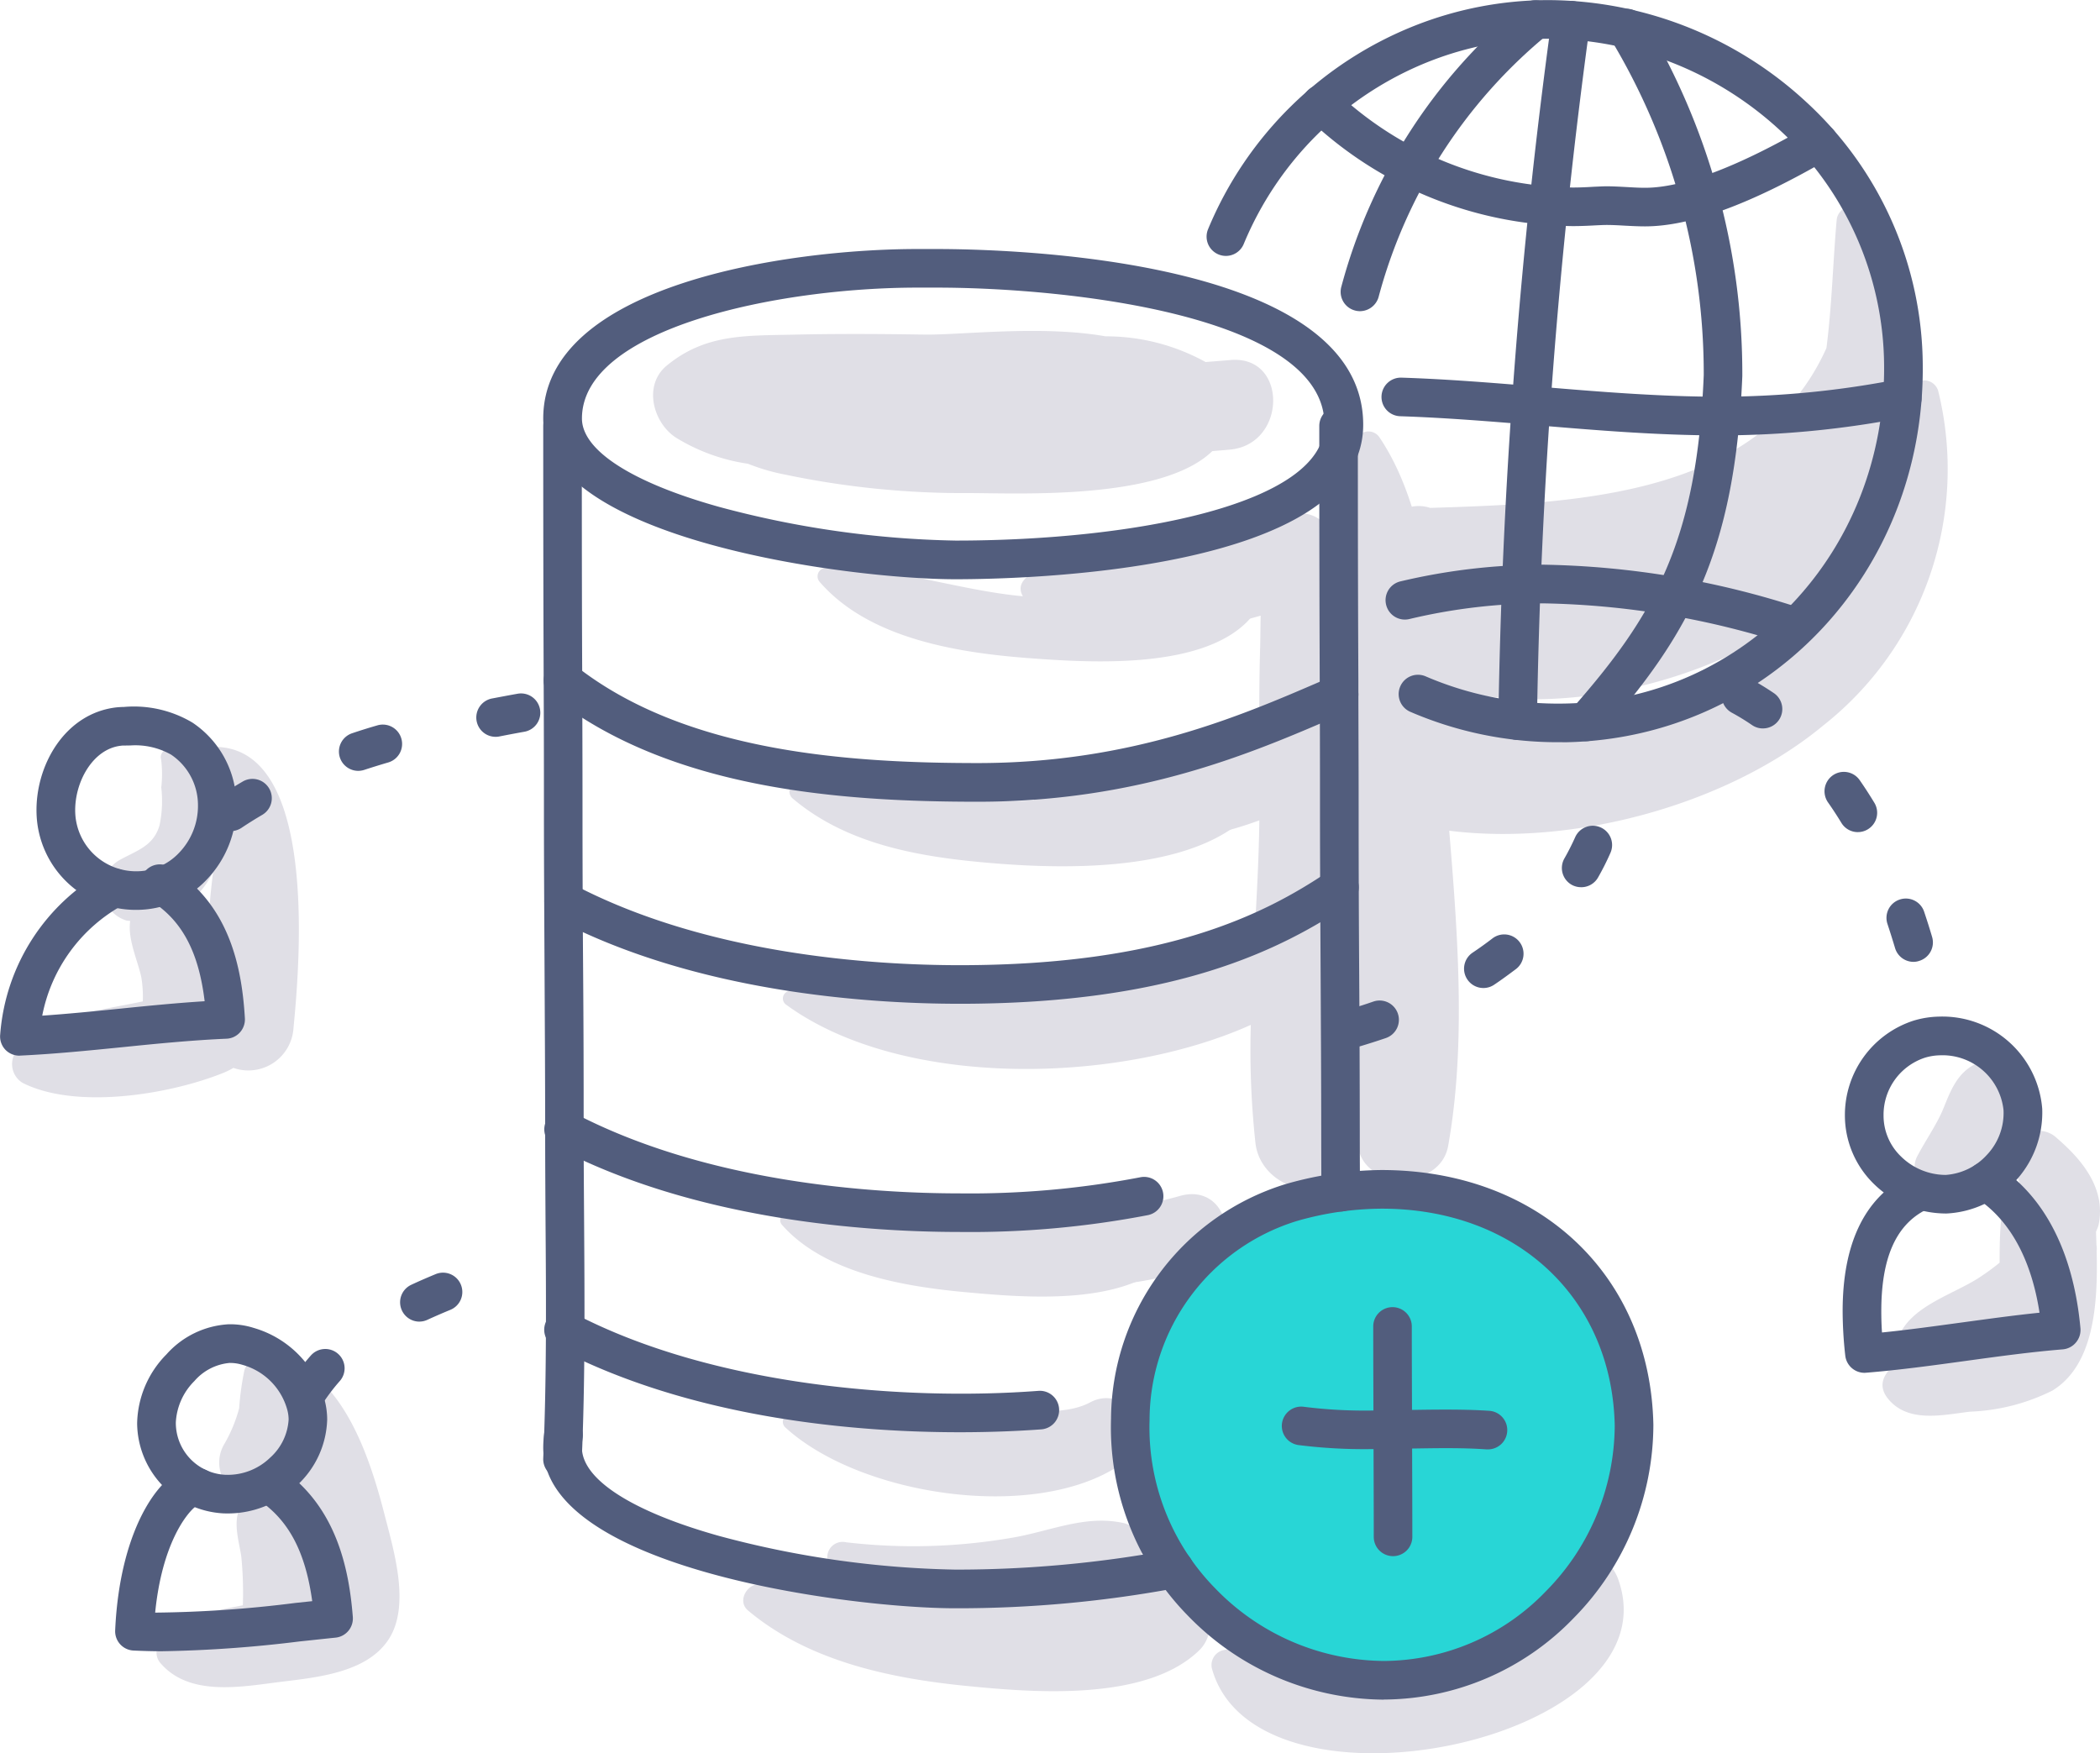 <svg xmlns="http://www.w3.org/2000/svg" width="119.776" height="100" viewBox="0 0 119.776 100"><defs><style>.a{fill:#e0dfe6;}.b{fill:#28d6d6;}.c{fill:#525d7d;}</style></defs><g transform="translate(0)"><g transform="translate(0.689 11.772)"><path class="a" d="M-95.624-400.958c-.095-4,.444-10.48-1.442-14.623a1.905,1.905,0,0,0-1.777-2.465c-1.9-.225-3.369.928-5.175,1.407A46.118,46.118,0,0,1-110.3-415.6c-.654.08-5.32.589-4.427,2.261,1.362,2.54,6.044,2.141,8.444,1.991a22.056,22.056,0,0,0,5.135-.858c-.015.6-.015,1.213-.03,1.812-.045,1.482-.05,2.965-.05,4.447-1.517.419-2.994.983-4.537,1.373-2.381.6-4.861.9-7.182,1.717a1.674,1.674,0,0,0,0,3.2,21.333,21.333,0,0,0,11.723-.873c-.025,2.126-.15,4.317-.269,6.518-4.157,2.016-8.579,2.446-13.186,2.865a.664.664,0,0,0-.329,1.228c4.2,2.321,8.983,2.011,13.32.4a49.325,49.325,0,0,0,.245,7.421c.329,2.67,4.372,3.8,5.1.694C-94.911-387.528-95.475-394.695-95.624-400.958Z" transform="translate(172.363 435.55)"/><path class="a" d="M-104.172-410.208a34.327,34.327,0,0,1-5.849,1.1,22.65,22.65,0,0,0-5.066.609.853.853,0,0,0-.374,1.412c3.134,2.795,8.739,2.251,12.382.858C-100.644-407.159-101.547-410.872-104.172-410.208Z" transform="translate(170.865 466.629)"/><path class="a" d="M-106.881-407.708c-1.208.644-2.865.474-4.2.554a24.342,24.342,0,0,0-4.572.624.968.968,0,0,0,0,1.852c3.254,1.033,7.536,1.847,10.74.334C-102.669-405.4-104.65-408.91-106.881-407.708Z" transform="translate(168.358 475.932)"/><path class="a" d="M-93.223-402.491c-1.891-.7-3.344-.2-5.285.065a5.5,5.5,0,0,0,2.485-1.607,1.434,1.434,0,0,0-.624-2.371c-2.216-.524-4.237.454-6.438.823a32.952,32.952,0,0,1-9.448.259.876.876,0,0,0-.469,1.687,32.412,32.412,0,0,0,4.367,1.353,73.837,73.837,0,0,0-8.884-.654c-.7.02-1.233.983-.619,1.5,3.419,2.875,8.04,3.863,12.4,4.3,3.923.394,10.386.918,13.385-2.071A1.993,1.993,0,0,0-93.223-402.491Z" transform="translate(160.11 481.521)"/><path class="a" d="M-105.672-399.354c-.459-5.9-.319-14.239-3.713-19.294a.756.756,0,0,0-1.362.175c-1.183,3.159-.774,6.683-.679,10,.095,3.279.225,6.553.3,9.827.175,6.7-.469,13.789.5,20.4.379,2.58,4.7,2.505,5.146,0C-104.27-384.981-105.143-392.562-105.672-399.354Z" transform="translate(187.387 431.84)"/><path class="a" d="M-116.541-415.212a.786.786,0,0,0-.429.3,2.819,2.819,0,0,1-.6-.319c-.329-.25-.818.165-.694.534a6.654,6.654,0,0,1,.01,1.607,6.739,6.739,0,0,1-.1,2.171c-.359,1.208-1.328,1.433-2.326,2a1.894,1.894,0,0,0,.444,3.424c.07.01.14.015.21.025-.155,1.038.429,2.251.634,3.209a6.807,6.807,0,0,1,.085,1.377c-2.59.559-5.55.793-7.107,2.71a1.253,1.253,0,0,0,.25,1.937c3.059,1.547,8.4.659,11.449-.569a4.12,4.12,0,0,0,.574-.284,2.58,2.58,0,0,0,3.429-2.281C-110.328-403.288-109.155-417.163-116.541-415.212ZM-117.38-406a5.458,5.458,0,0,0,2.081-2.261c-.07.6-.14,1.168-.175,1.662-.06.908-.13,1.822-.195,2.74a6.365,6.365,0,0,0-.509-.858A7.274,7.274,0,0,0-117.38-406Z" transform="translate(126.763 446.23)"/><path class="a" d="M-112.078-399.422c-.689-2.7-1.782-6.144-3.963-7.975a1.362,1.362,0,0,0-1.777-.08,2.229,2.229,0,0,0-.908-.818.949.949,0,0,0-1.367.559,15.936,15.936,0,0,0-.3,2.166,8.3,8.3,0,0,1-.853,2.051,2.055,2.055,0,0,0,0,2.086,2.048,2.048,0,0,0,1.238.948c.075.015.155.02.235.03a1.041,1.041,0,0,0-.449.374c-.6.818-.185,2.051-.05,2.954a20.979,20.979,0,0,1,.09,2.795c-.679.13-1.233.24-1.482.309-1.417.4-2.445.674-3.319,1.917a.928.928,0,0,0,.14,1.113c1.572,1.787,4.327,1.353,6.458,1.073s5.205-.459,6.518-2.47C-110.615-394.307-111.564-397.416-112.078-399.422Zm-6.982-1.063a1.889,1.889,0,0,0,1.3-.823c.045.21.085.419.125.629.085.459.17.923.255,1.387A4.013,4.013,0,0,0-119.06-400.486Z" transform="translate(133.344 474.125)"/><path class="a" d="M-89.562-408.032a1.1,1.1,0,0,0-2.031.549c-.035.988.03,2.1-.08,3.149a2.868,2.868,0,0,0-.893.489c-1.637,1.3-1.627,3.339-2.915,4.941a11.384,11.384,0,0,1-5.62,3.623,11.811,11.811,0,0,1-7.841-.3c-1.3-.5-2.385-1.318-3.8-1.417a.4.4,0,0,0-.374.284c-.739,2.221,1.1,4.172,2.875,5.345a6.231,6.231,0,0,0-1.288.165.871.871,0,0,0-.6,1.058c2.535,9.053,26.316,4.162,23.2-5.016a2.525,2.525,0,0,0-.918-1.277,7.013,7.013,0,0,0,1.647-4.332c.02-.06.05-.115.065-.175C-87.331-403.456-88.214-405.916-89.562-408.032Z" transform="translate(180.569 473.566)"/><path class="a" d="M-93.174-406.068l.01-.065a1.2,1.2,0,0,0-.02-.234c-.015-.514-.035-1.008-.05-1.457a2.8,2.8,0,0,0-1.981-2.6,2.269,2.269,0,0,0-1.432,0,2.792,2.792,0,0,0-1.976,2.6c-.075.818-.085,1.642-.085,2.46a13.283,13.283,0,0,1-1.293.933c-1.367.843-3.434,1.487-4.272,2.909a1.225,1.225,0,0,0,.255,1.507c-1.078.639-1.862,1.492-1,2.475,1.143,1.318,3.064.863,4.616.674a11.463,11.463,0,0,0,4.7-1.2C-93.268-399.55-93.1-403.159-93.174-406.068Z" transform="translate(212.069 465.614)"/><path class="a" d="M-96.9-407.392a1.488,1.488,0,0,0-2.206.14,3.563,3.563,0,0,0,.309-3.518,2.166,2.166,0,0,0-2.925-.764c-1.118.649-1.422,1.991-1.827,2.82-.389.8-.893,1.532-1.308,2.321a1.305,1.305,0,0,0,1.113,1.941,5.668,5.668,0,0,0,4.437-2.485,1.662,1.662,0,0,0,.015,1.387c.514,1.148.379,2.55,1.168,3.578a2.018,2.018,0,0,0,1.956.938,1.955,1.955,0,0,0,1.637-1.407C-94.1-404.5-95.44-406.135-96.9-407.392Z" transform="translate(213.536 460.544)"/><path class="a" d="M-78.447-411.055a.839.839,0,0,0-1.607,0c-.08.359-.165.719-.265,1.078a21.3,21.3,0,0,0-2.475-11.214c-.389-.729-1.377-.324-1.442.389-.21,2.351-.269,4.866-.584,7.306-3.808,8.484-14.229,8.854-22.6,9.118-2.615-.868-5.44,3.838-2.964,5.535A2.7,2.7,0,0,0-109.1-395.1c5.749,2.969,14.553,1.617,20.577-1.8-.155.13-.314.264-.474.389-5.63,4.362-12.212,3.439-18.805,4.192-3.144.36-4.4,5.086-.808,5.944,7.556,1.812,17.647-.644,23.611-5.595A18.616,18.616,0,0,0-78.447-411.055Z" transform="translate(188.304 421.576)"/><path class="a" d="M-86.516-418.492c-.469.04-.938.075-1.407.115a11.735,11.735,0,0,0-5.709-1.467c-3.513-.624-7.955-.11-10.031-.1-.2,0-.429,0-.679-.005-2.376-.035-4.746-.045-7.117.01-2.76.06-5.021-.035-7.207,1.771-1.357,1.133-.759,3.264.529,4.1a10.792,10.792,0,0,0,4.112,1.492,11.549,11.549,0,0,0,2.121.619,49.483,49.483,0,0,0,10.466,1.053c2.815,0,10.99.429,13.894-2.391.344-.035.689-.055,1.028-.09C-83.277-413.7-83.232-418.786-86.516-418.492Z" transform="translate(155.998 427.256)"/><path class="a" d="M-96.178-409.491c-3.064-1.368-6.733.04-10.026.18-3.843.165-7.621-.874-11.384-.7a.4.4,0,0,0-.284.684c2.421,2.735,6.957,3.5,10.426,3.818,3.444.319,8.893.774,11.559-1.732A1.443,1.443,0,0,0-96.178-409.491Z" transform="translate(161.802 467.439)"/><path class="a" d="M-91.088-413.06c-4.591.9-8.8,2.381-13.54,2.66-4.312.25-8.634-.534-12.906-.254a.432.432,0,0,0-.22.8c7.062,5.146,20.786,4.492,28.143.3C-87.639-410.669-89.017-413.469-91.088-413.06Z" transform="translate(161.923 455.402)"/><path class="a" d="M-93.372-415.021c-3.948-.2-7.99,1.308-12.043,1.283-4.013-.02-7.92-1.188-11.918-1.108a.549.549,0,0,0-.384.928c3.219,2.75,7.546,3.409,11.658,3.738,4.023.319,10.006.379,13.455-2.011A1.532,1.532,0,0,0-93.372-415.021Z" transform="translate(162.205 447.661)"/><path class="a" d="M-93.3-416.455c-1.7-.549-2.7-.125-4.467.2a32.705,32.705,0,0,1-7.087.5c-4.112-.16-8.165-1.817-12.242-1.682a.479.479,0,0,0-.334.809c2.81,3.234,7.88,4.032,11.943,4.337,3.593.27,10.116.669,12.667-2.341A1.105,1.105,0,0,0-93.3-416.455Z" transform="translate(163.504 438.06)"/><path class="a" d="M-99.535-407.759c-2.994-.245-6.039.769-9.088.774-2.994,0-5.929-.684-8.9-.689a.434.434,0,0,0-.3.734c4.227,3.9,14.184,5.445,19.1,2.171A1.618,1.618,0,0,0-99.535-407.759Z" transform="translate(161.905 476.567)"/></g><circle class="b" cx="14.308" cy="14.308" r="14.308" transform="translate(64.027 67.353)"/><g transform="translate(30.984 14.204)"><path class="c" d="M-97.177-402.254c-6.029,0-23.516-2.256-23.516-9.168,0-7.646,13.959-9.667,21.34-9.667h1.073c4.067,0,24.355.479,24.355,10.021C-73.925-402.678-93.294-402.254-97.177-402.254Zm-1.1-16.634h-1.073c-7.945,0-19.135,2.316-19.135,7.466,0,1.812,2.845,3.648,7.806,5.036a55.447,55.447,0,0,0,13.5,1.927c10.136,0,21.046-2.066,21.046-6.608C-76.131-417.256-90.619-418.888-98.28-418.888Z" transform="translate(120.693 421.089)"/></g><g transform="translate(30.984 80.75)"><path class="c" d="M-97.177-396.771c-6.029,0-23.516-2.261-23.516-9.168a6.315,6.315,0,0,1,.065-.878,1.1,1.1,0,0,1,1.258-.923,1.1,1.1,0,0,1,.923,1.258,3.206,3.206,0,0,0-.04.544c0,1.807,2.845,3.643,7.806,5.036a55.446,55.446,0,0,0,13.5,1.926A66.918,66.918,0,0,0-84.924-400.1a1.1,1.1,0,0,1,1.3.858,1.1,1.1,0,0,1-.858,1.3A68.054,68.054,0,0,1-97.177-396.771Z" transform="translate(120.693 407.755)"/></g><g transform="translate(30.983 23.197)"><path class="c" d="M-119.589-358.156h-.05a1.1,1.1,0,0,1-1.053-1.148c.195-4.412.165-9.113.13-13.66-.01-1.7-.02-3.389-.02-5.041,0-3.049-.02-6.094-.035-9.138s-.035-6.094-.035-9.138c0-3.184-.005-5.115-.015-7.346-.01-3.03-.025-6.6-.025-14.563a1.1,1.1,0,0,1,1.1-1.1,1.1,1.1,0,0,1,1.1,1.1c0,7.96.01,11.529.025,14.553.005,2.231.015,4.172.015,7.356q0,4.559.035,9.123t.03,9.153c0,1.647.015,3.329.025,5.026.03,4.577.065,9.308-.135,13.77A1.1,1.1,0,0,1-119.589-358.156Z" transform="translate(120.693 419.287)"/></g><g transform="translate(75.242 23.197)"><path class="c" d="M-110.6-373.382a1.1,1.1,0,0,1-1.1-1.093q-.008-1.781-.01-3.528c0-3.049-.02-6.094-.035-9.138s-.035-6.094-.035-9.138c0-3.184-.005-5.115-.015-7.346-.01-3.03-.025-6.6-.025-14.563a1.1,1.1,0,0,1,1.1-1.1,1.1,1.1,0,0,1,1.1,1.1c0,7.96.015,11.529.03,14.553,0,2.231.015,4.172.015,7.356q0,4.559.03,9.123t.035,9.153q0,1.737.015,3.514A1.1,1.1,0,0,1-110.6-373.382Z" transform="translate(111.825 419.287)"/></g><g transform="translate(31.009 37.71)"><path class="c" d="M-95.924-408.359c-7.776,0-17.567-.689-24.345-6.054a1.1,1.1,0,0,1-.18-1.547,1.1,1.1,0,0,1,1.547-.179c6.248,4.941,15.561,5.574,22.977,5.574,8.759,0,14.992-2.69,19.544-4.656l.624-.27a1.1,1.1,0,0,1,1.447.574,1.1,1.1,0,0,1-.574,1.447l-.624.27C-80.238-411.159-86.711-408.359-95.924-408.359Z" transform="translate(120.688 416.379)"/></g><g transform="translate(31.041 49.509)"><path class="c" d="M-96.992-406.27c-5.175,0-15.057-.634-23.1-4.881a1.1,1.1,0,0,1-.459-1.487,1.1,1.1,0,0,1,1.487-.459c7.626,4.022,17.1,4.626,22.074,4.626,11.643,0,17.363-2.865,21.046-5.355a1.105,1.105,0,0,1,1.532.294A1.106,1.106,0,0,1-74.709-412C-78.656-409.334-84.75-406.27-96.992-406.27Z" transform="translate(120.682 414.015)"/></g><g transform="translate(31.041 63.314)"><path class="c" d="M-96.992-404.293c-5.175,0-15.057-.634-23.1-4.881a1.1,1.1,0,0,1-.459-1.487,1.1,1.1,0,0,1,1.487-.459c7.626,4.022,17.1,4.626,22.074,4.626a51.39,51.39,0,0,0,10.3-.918,1.1,1.1,0,0,1,1.3.858,1.1,1.1,0,0,1-.858,1.3A53.554,53.554,0,0,1-96.992-404.293Z" transform="translate(120.682 411.249)"/></g><g transform="translate(31.041 74.744)"><path class="c" d="M-96.987-402.009c-5.9,0-15.317-.759-23.107-4.871a1.1,1.1,0,0,1-.459-1.492,1.1,1.1,0,0,1,1.487-.459c7.915,4.177,18.915,5.041,26.566,4.462a1.1,1.1,0,0,1,1.183,1.013,1.1,1.1,0,0,1-1.013,1.183C-93.324-402.1-94.946-402.009-96.987-402.009Z" transform="translate(120.682 408.958)"/></g><g transform="translate(63.362 66.736)"><path class="c" d="M-98.677-380.354a15.672,15.672,0,0,1-11.134-4.786,15.317,15.317,0,0,1-4.387-11.234,14.092,14.092,0,0,1,9.922-13.375,20.158,20.158,0,0,1,5.5-.813c8.968,0,15.332,5.969,15.511,14.523A15.742,15.742,0,0,1-87.817-385a15.114,15.114,0,0,1-10.795,4.641Zm-4.991-27.279A11.9,11.9,0,0,0-112-396.309a13.1,13.1,0,0,0,3.763,9.627,13.5,13.5,0,0,0,9.612,4.122,12.9,12.9,0,0,0,9.228-3.973,13.527,13.527,0,0,0,3.928-9.458c-.155-7.286-5.615-12.367-13.285-12.367A17.746,17.746,0,0,0-103.668-407.634Z" transform="translate(114.205 410.563)"/></g><g transform="translate(78.321 74.552)"><path class="c" d="M-110.075-394.788a1.1,1.1,0,0,1-1.1-1.1c0-2.006-.01-4-.015-5.994s-.015-4-.015-6.009a1.1,1.1,0,0,1,1.1-1.1,1.1,1.1,0,0,1,1.1,1.1c0,2.011.01,4,.015,6s.015,3.993.015,6A1.1,1.1,0,0,1-110.075-394.788Z" transform="translate(111.208 408.997)"/></g><g transform="translate(73.111 80.232)"><path class="c" d="M-100.5-405.42h-.075c-.7-.05-1.442-.07-2.336-.07-.714,0-1.422.015-2.131.025-.729.015-1.452.03-2.176.03a30.071,30.071,0,0,1-4.077-.23,1.1,1.1,0,0,1-.948-1.238A1.106,1.106,0,0,1-111-407.85a27.5,27.5,0,0,0,3.788.215c.714,0,1.422-.015,2.131-.03.724-.015,1.447-.025,2.176-.025.943,0,1.737.02,2.485.07a1.1,1.1,0,0,1,1.023,1.173A1.1,1.1,0,0,1-100.5-405.42Z" transform="translate(112.252 407.859)"/></g><g transform="translate(68.814)"><path class="c" d="M-93.04-381.6a21.2,21.2,0,0,1-8.444-1.732,1.1,1.1,0,0,1-.579-1.447,1.1,1.1,0,0,1,1.447-.579,19.1,19.1,0,0,0,7.97,1.552c10.276-.2,18.266-8.669,18.181-19.269A18.383,18.383,0,0,0-80.4-416.5a19.662,19.662,0,0,0-13.31-5.225,18.558,18.558,0,0,0-6.693,1.293,19.016,19.016,0,0,0-10.585,10.411,1.1,1.1,0,0,1-1.437.6,1.1,1.1,0,0,1-.6-1.437,21.229,21.229,0,0,1,11.818-11.624,20.792,20.792,0,0,1,7.481-1.447h.155a21.791,21.791,0,0,1,14.668,5.814,20.53,20.53,0,0,1,6.643,15.027c.095,11.823-8.839,21.26-20.342,21.49C-92.751-381.6-92.9-381.6-93.04-381.6Z" transform="translate(113.113 423.935)"/></g><g transform="translate(85.458 0.05)"><path class="c" d="M-108.675-381.768a1.108,1.108,0,0,1-1.1-1.123,330.178,330.178,0,0,1,3.054-40.085,1.105,1.105,0,0,1,1.243-.938,1.1,1.1,0,0,1,.938,1.248,328.735,328.735,0,0,0-3.034,39.816A1.1,1.1,0,0,1-108.675-381.768Z" transform="translate(109.778 423.925)"/></g><g transform="translate(89.369 0.499)"><path class="c" d="M-107.89-382.058a1.087,1.087,0,0,1-.729-.275,1.1,1.1,0,0,1-.1-1.557c4.791-5.425,7.142-9.662,7.531-19.04a36.959,36.959,0,0,0-5.345-19.234,1.1,1.1,0,0,1,.374-1.512,1.1,1.1,0,0,1,1.512.374,39.155,39.155,0,0,1,5.659,20.422c-.414,10.026-3.044,14.748-8.08,20.447A1.089,1.089,0,0,1-107.89-382.058Z" transform="translate(108.994 423.835)"/></g><g transform="translate(76.466 0.017)"><path class="c" d="M-110.478-406.2a1.085,1.085,0,0,1-.309-.045,1.1,1.1,0,0,1-.749-1.368,31.219,31.219,0,0,1,10.371-16.075,1.1,1.1,0,0,1,1.552.159,1.1,1.1,0,0,1-.16,1.547,29.086,29.086,0,0,0-9.647,14.987A1.113,1.113,0,0,1-110.478-406.2Z" transform="translate(111.58 423.932)"/></g><g transform="translate(74.256 4.848)"><path class="c" d="M-92.456-414.9c-.379,0-.759-.02-1.143-.04-.349-.02-.7-.04-1.058-.04-.155,0-.344.01-.569.02-.374.02-.828.045-1.352.045a22.254,22.254,0,0,1-15.1-6.149,1.109,1.109,0,0,1-.04-1.562,1.1,1.1,0,0,1,1.557-.04,20.037,20.037,0,0,0,13.585,5.55c.479,0,.893-.025,1.233-.045.27-.01.5-.025.689-.025.4,0,.793.025,1.183.045.339.02.679.04,1.018.04,2.151,0,5.3-1.193,9.353-3.543a1.106,1.106,0,0,1,1.507.4,1.1,1.1,0,0,1-.4,1.507C-86.457-416.148-89.876-414.9-92.456-414.9Z" transform="translate(112.023 422.964)"/></g><g transform="translate(78.795 21.54)"><path class="c" d="M-91.818-416.325c-3.508,0-7.007-.289-10.391-.574-2.58-.215-5.24-.434-7.84-.519a1.1,1.1,0,0,1-1.063-1.138,1.105,1.105,0,0,1,1.133-1.063c2.655.085,5.35.309,7.95.524,3.339.28,6.792.564,10.211.564a53.15,53.15,0,0,0,10.206-1,1.1,1.1,0,0,1,1.283.878,1.1,1.1,0,0,1-.878,1.288A55.178,55.178,0,0,1-91.818-416.325Z" transform="translate(111.113 419.619)"/></g><g transform="translate(79.028 32.21)"><path class="c" d="M-87.683-412.84a1.047,1.047,0,0,1-.324-.05,47.6,47.6,0,0,0-14.044-2.386,32.718,32.718,0,0,0-7.656.894,1.1,1.1,0,0,1-1.328-.814,1.1,1.1,0,0,1,.813-1.333,35.194,35.194,0,0,1,8.17-.953,49.641,49.641,0,0,1,14.693,2.49,1.1,1.1,0,0,1,.729,1.377A1.105,1.105,0,0,1-87.683-412.84Z" transform="translate(111.066 417.481)"/></g><g transform="translate(2.08 40.32)"><path class="c" d="M-120.767-404.278a5.662,5.662,0,0,1-5.714-5.51c-.08-2.72,1.617-5.724,4.591-6.044.13-.01.255-.02.384-.02a6.523,6.523,0,0,1,3.918.893,5.639,5.639,0,0,1,2.505,4.6,6.1,6.1,0,0,1-1.707,4.372A5.524,5.524,0,0,1-120.767-404.278Zm-.374-9.378-.319.005c-.075,0-.14,0-.2.01-1.622.175-2.665,2.1-2.615,3.793a3.474,3.474,0,0,0,3.513,3.369,3.337,3.337,0,0,0,2.4-1.043,3.864,3.864,0,0,0,1.088-2.775,3.471,3.471,0,0,0-1.532-2.835A4.155,4.155,0,0,0-121.142-413.655Z" transform="translate(126.485 415.856)"/></g><g transform="translate(0 49.3)"><path class="c" d="M-125.8-403.143a1.11,1.11,0,0,1-.8-.344,1.1,1.1,0,0,1-.289-.874,11.687,11.687,0,0,1,6.014-9.343,1.1,1.1,0,0,1,1.477.494,1.1,1.1,0,0,1-.494,1.477,9.189,9.189,0,0,0-4.6,6.308c1.447-.1,2.91-.245,4.342-.389,1.612-.165,3.269-.329,4.921-.434-.344-2.865-1.328-4.666-3.129-5.769a1.1,1.1,0,0,1-.364-1.512,1.1,1.1,0,0,1,1.512-.364c3.5,2.136,4.117,5.944,4.277,8.624a1.108,1.108,0,0,1-.284.8,1.088,1.088,0,0,1-.774.359c-1.961.085-3.983.284-5.939.484-1.906.19-3.883.389-5.819.479Z" transform="translate(126.901 414.057)"/></g><g transform="translate(105.226 57.99)"><path class="c" d="M-100.123-401.089a5.891,5.891,0,0,1-4.037-1.682,5.46,5.46,0,0,1-1.657-3.918,5.658,5.658,0,0,1,3.918-5.4,5.337,5.337,0,0,1,1.427-.229,5.713,5.713,0,0,1,5.909,5.25A5.737,5.737,0,0,1-96.13-402.9a5.691,5.691,0,0,1-3.9,1.812Zm-1.123-8.888a3.426,3.426,0,0,0-2.366,3.289,3.226,3.226,0,0,0,.993,2.346,3.649,3.649,0,0,0,2.55,1.053,3.49,3.49,0,0,0,2.336-1.128,3.471,3.471,0,0,0,.963-2.57,3.5,3.5,0,0,0-3.643-3.124A3.148,3.148,0,0,0-101.246-409.977Z" transform="translate(105.817 412.315)"/></g><g transform="translate(105.097 66.27)"><path class="c" d="M-104.6-398.622a1.105,1.105,0,0,1-1.093-.983,23.342,23.342,0,0,1-.15-2.535c0-3.813,1.223-6.393,3.623-7.676a1.1,1.1,0,0,1,1.492.454,1.094,1.094,0,0,1-.454,1.487c-1.652.883-2.456,2.76-2.456,5.734,0,.389.01.794.04,1.218,1.492-.15,3-.359,4.467-.559,1.482-.2,3-.414,4.517-.569-.359-2.346-1.308-5.071-3.658-6.578a1.1,1.1,0,0,1-.329-1.522,1.1,1.1,0,0,1,1.522-.329c3.474,2.231,4.527,6.3,4.8,9.323a1.107,1.107,0,0,1-.26.808,1.1,1.1,0,0,1-.749.389c-1.837.15-3.718.409-5.535.659-1.857.255-3.778.519-5.684.674Z" transform="translate(105.843 410.656)"/></g><g transform="translate(7.821 75.534)"><path class="c" d="M-120.143-398.009c-.095,0-.19,0-.284-.005a5.192,5.192,0,0,1-4.906-5.13,5.739,5.739,0,0,1,1.667-3.933,5.125,5.125,0,0,1,3.548-1.722,4.464,4.464,0,0,1,1.442.21,5.88,5.88,0,0,1,4.047,4.152,4.46,4.46,0,0,1,.135,1.078,5.307,5.307,0,0,1-1.742,3.768A5.659,5.659,0,0,1-120.143-398.009Zm.12-8.584h-.045a3.008,3.008,0,0,0-2,1.033,3.586,3.586,0,0,0-1.058,2.356,2.966,2.966,0,0,0,2.81,2.99,3.473,3.473,0,0,0,2.565-.973,3.169,3.169,0,0,0,1.058-2.181,2.2,2.2,0,0,0-.07-.529,3.666,3.666,0,0,0-2.57-2.59A2.356,2.356,0,0,0-120.023-406.593Z" transform="translate(125.334 408.8)"/></g><g transform="translate(6.568 83.519)"><path class="c" d="M-122.919-396.534c-.539,0-1.078-.015-1.617-.04a1.1,1.1,0,0,1-1.048-1.148c.27-6.074,2.78-9.3,4.487-9.3a1.673,1.673,0,0,1,.754.18,1.1,1.1,0,0,1,.494,1.477,1.119,1.119,0,0,1-1.173.594c-.5.4-1.892,2.121-2.281,6.034a68.14,68.14,0,0,0,8.01-.554l.948-.1c-.389-2.835-1.358-4.641-3.079-5.789a1.1,1.1,0,0,1-.3-1.527,1.1,1.1,0,0,1,1.527-.3c3.294,2.2,3.958,5.909,4.167,8.509a1.1,1.1,0,0,1-.983,1.188c-.684.07-1.362.145-2.041.215A72.434,72.434,0,0,1-122.919-396.534Z" transform="translate(125.585 407.2)"/></g><g transform="translate(12.051 39.552)"><path class="c" d="M-123.385-408.155a1.1,1.1,0,0,1-.918-.489,1.1,1.1,0,0,1,.309-1.527c.424-.285.858-.554,1.3-.813a1.1,1.1,0,0,1,1.507.394,1.1,1.1,0,0,1-.394,1.507c-.4.234-.8.484-1.188.744A1.117,1.117,0,0,1-123.385-408.155Zm7.281-3.438a1.105,1.105,0,0,1-1.048-.759,1.1,1.1,0,0,1,.7-1.387q.711-.24,1.437-.449a1.1,1.1,0,0,1,1.367.749,1.1,1.1,0,0,1-.749,1.367c-.459.135-.913.275-1.367.424A1.182,1.182,0,0,1-116.1-411.593Zm7.835-1.942a1.1,1.1,0,0,1-1.083-.893,1.106,1.106,0,0,1,.873-1.293c.484-.09.973-.185,1.457-.27a1.1,1.1,0,0,1,1.283.883,1.1,1.1,0,0,1-.888,1.283c-.474.085-.953.175-1.432.27A1,1,0,0,1-108.268-413.535Z" transform="translate(124.487 416.01)"/></g><g transform="translate(98.2 38.579)"><path class="c" d="M-96.281-399.921a1.1,1.1,0,0,1-1.058-.789c-.14-.469-.284-.923-.429-1.363a1.1,1.1,0,0,1,.689-1.4,1.1,1.1,0,0,1,1.4.694c.155.464.309.943.454,1.437a1.1,1.1,0,0,1-.739,1.367A1.008,1.008,0,0,1-96.281-399.921Zm-3.179-7.4a1.093,1.093,0,0,1-.943-.534q-.374-.614-.764-1.168a1.11,1.11,0,0,1,.279-1.537,1.1,1.1,0,0,1,1.532.274c.289.414.569.849.838,1.293a1.1,1.1,0,0,1-.374,1.512A1.08,1.08,0,0,1-99.46-407.322Zm-5.415-5.914a1.086,1.086,0,0,1-.619-.19,12.886,12.886,0,0,0-1.158-.709,1.107,1.107,0,0,1-.439-1.5,1.1,1.1,0,0,1,1.492-.439c.454.25.908.524,1.348.823a1.1,1.1,0,0,1,.289,1.532A1.1,1.1,0,0,1-104.875-413.236Z" transform="translate(107.225 416.205)"/></g><g transform="translate(76.186 47.094)"><path class="c" d="M-110.534-401.879a1.1,1.1,0,0,1-1.058-.793,1.1,1.1,0,0,1,.754-1.363c.449-.13.9-.274,1.343-.429a1.1,1.1,0,0,1,1.4.679,1.1,1.1,0,0,1-.679,1.4q-.726.247-1.452.464A1.1,1.1,0,0,1-110.534-401.879Zm7.321-3.359a1.1,1.1,0,0,1-.918-.489,1.1,1.1,0,0,1,.3-1.527c.389-.26.769-.534,1.133-.813a1.1,1.1,0,0,1,1.542.2,1.1,1.1,0,0,1-.2,1.547c-.4.3-.818.609-1.253.9A1.089,1.089,0,0,1-103.213-405.238Zm5.57-5.75a1.1,1.1,0,0,1-.549-.145,1.1,1.1,0,0,1-.4-1.5c.225-.394.429-.8.609-1.2a1.1,1.1,0,0,1,1.447-.569,1.1,1.1,0,0,1,.569,1.452,15.051,15.051,0,0,1-.714,1.417A1.1,1.1,0,0,1-97.643-410.987Z" transform="translate(111.636 414.499)"/></g><g transform="translate(16.548 72.593)"><path class="c" d="M-122.484-401.677a1.082,1.082,0,0,1-.624-.195,1.1,1.1,0,0,1-.284-1.527,12.683,12.683,0,0,1,.988-1.268,1.1,1.1,0,0,1,1.557-.09,1.1,1.1,0,0,1,.09,1.552,10.939,10.939,0,0,0-.818,1.048A1.1,1.1,0,0,1-122.484-401.677Zm6.273-4.921a1.1,1.1,0,0,1-1-.639,1.1,1.1,0,0,1,.534-1.462c.459-.215.923-.414,1.392-.609a1.1,1.1,0,0,1,1.437.6,1.1,1.1,0,0,1-.6,1.438c-.439.18-.873.369-1.3.564A1.086,1.086,0,0,1-116.211-406.6Z" transform="translate(123.586 409.389)"/></g></g></svg>